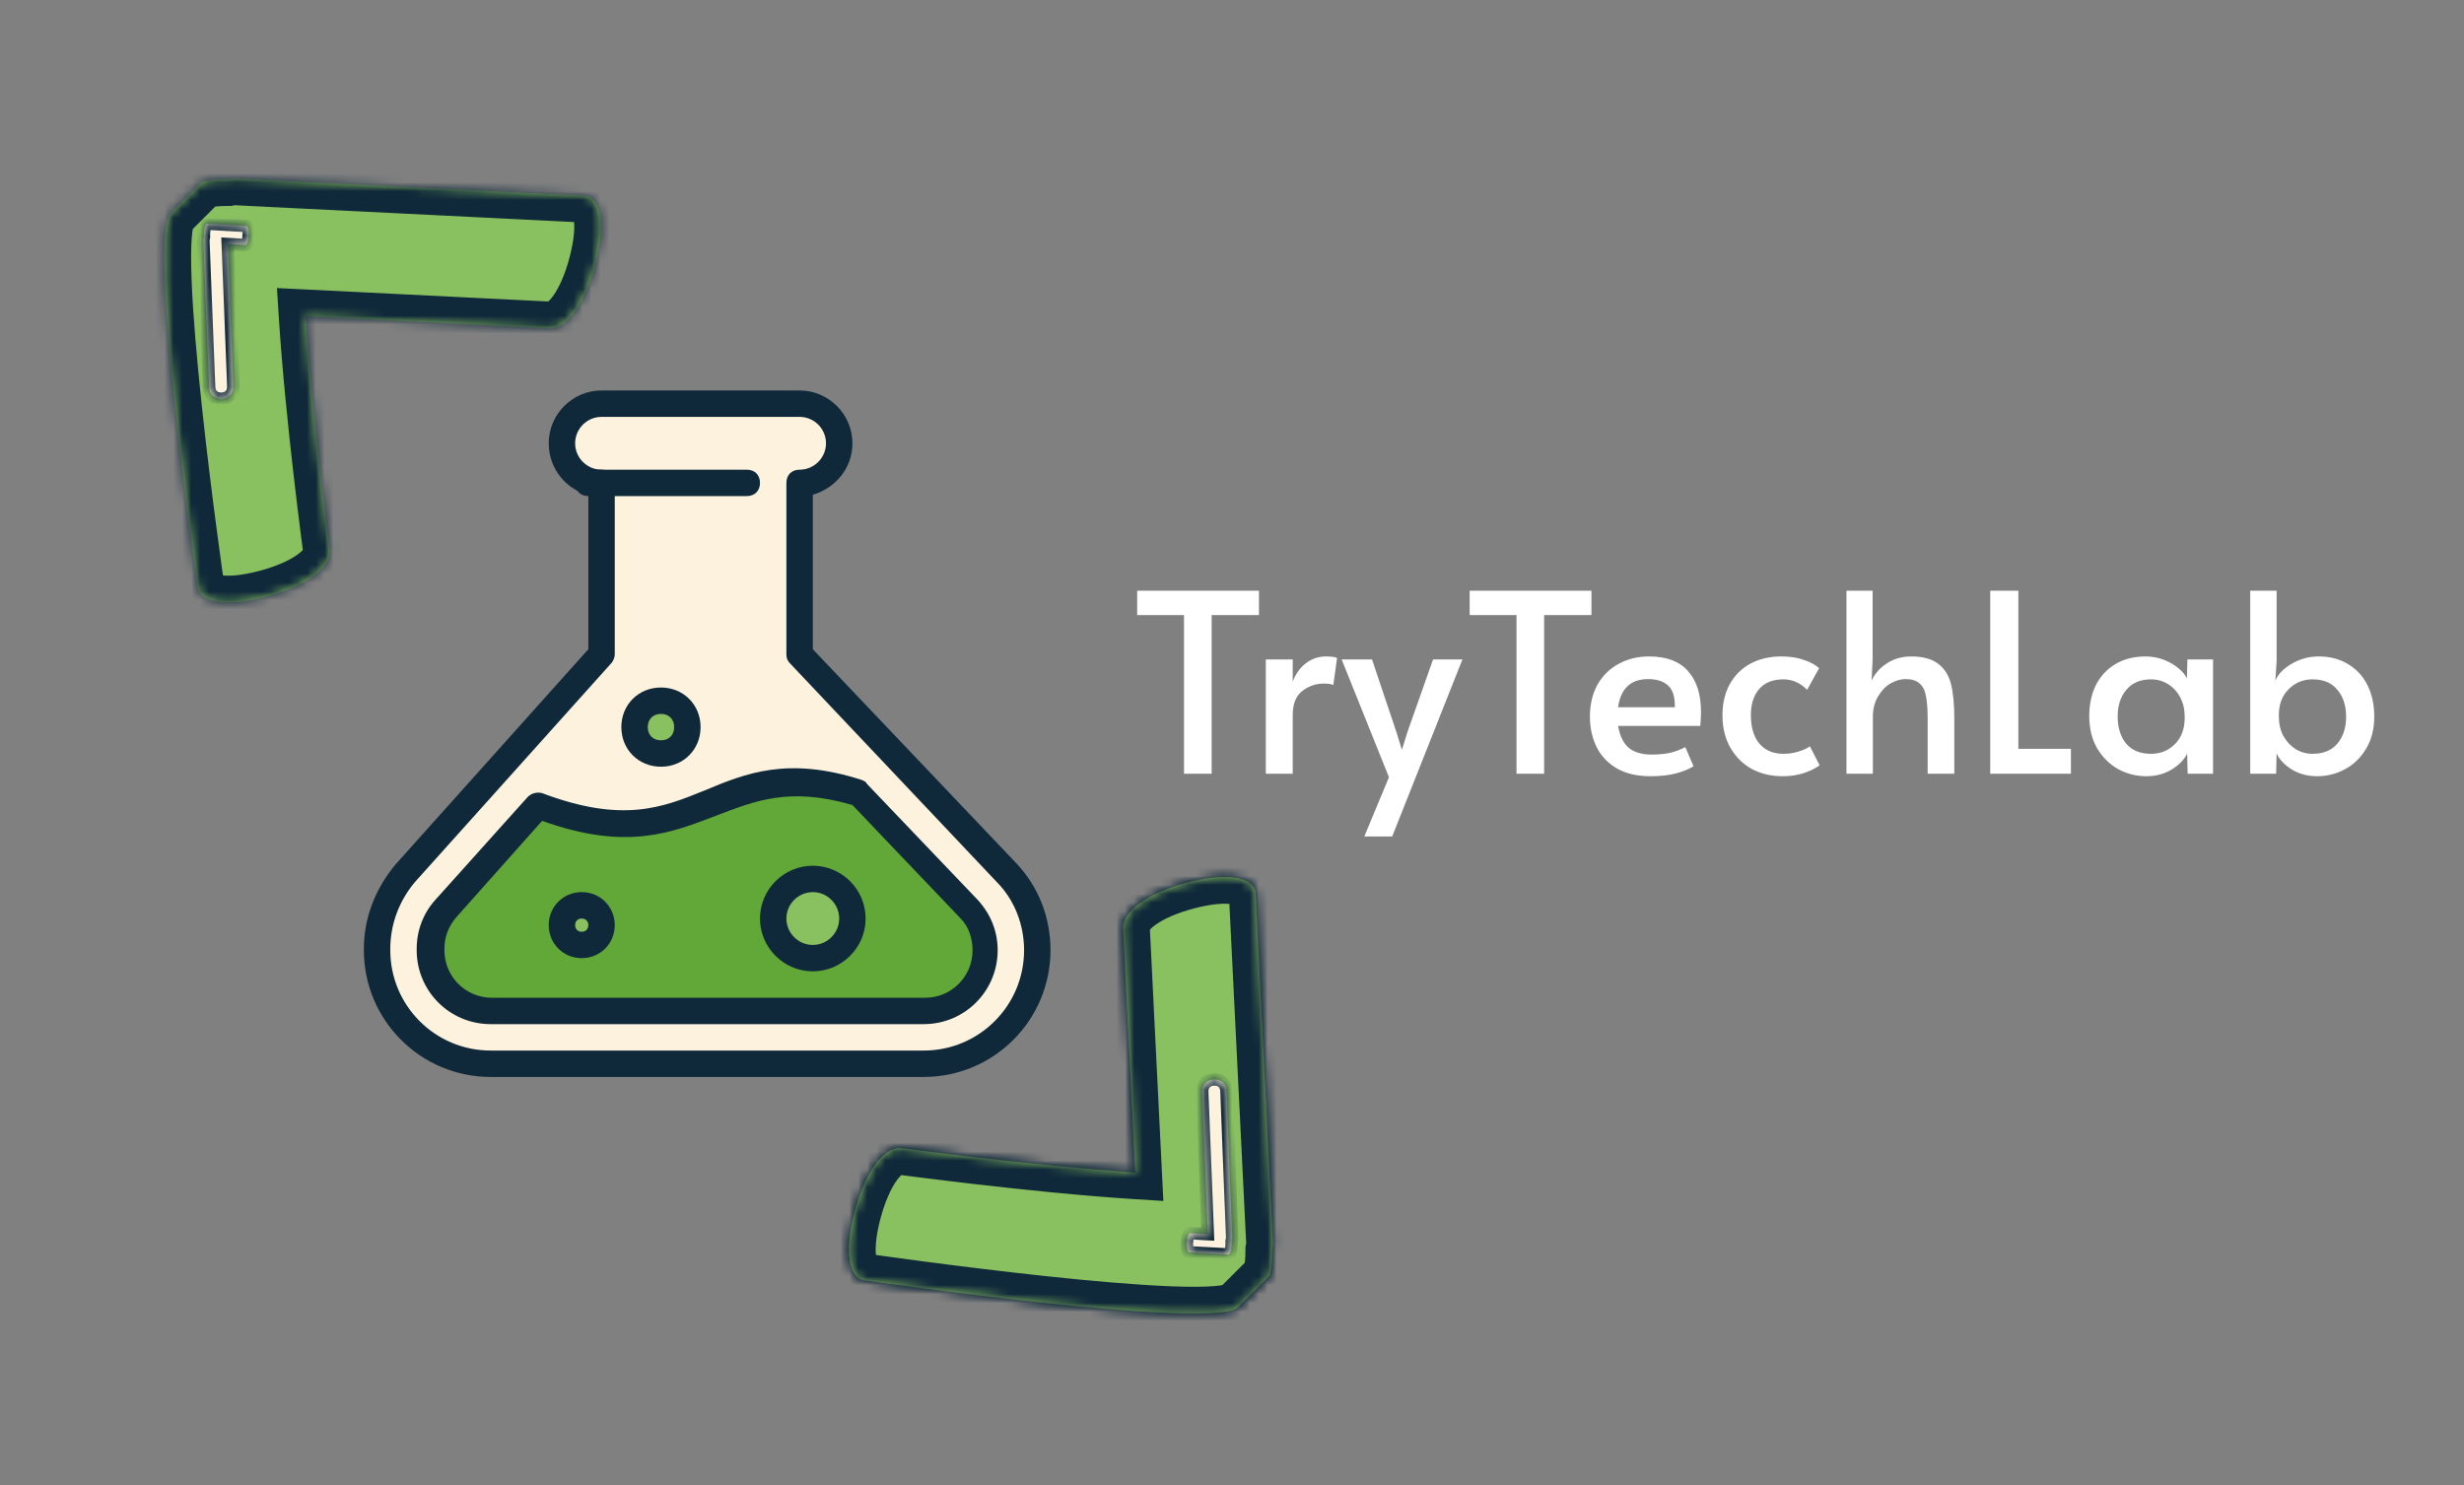<svg width="277" height="167" viewBox="0 0 277 167" fill="none" xmlns="http://www.w3.org/2000/svg">
<rect x="0" y="0" width="277" height="167" fill="#808080" stroke="none"/>
<g clip-path="url(#clip0)">
<path d="M89.891 73.594V54.297C92.414 54.297 94.344 52.367 94.344 49.844C94.344 47.32 92.414 45.391 89.891 45.391H67.625C65.102 45.391 63.172 47.32 63.172 49.844C63.172 52.367 65.102 54.297 67.625 54.297V73.594L45.656 98.234C43.578 100.461 42.391 103.578 42.391 106.695V106.844C42.391 113.82 48.031 119.609 55.156 119.609H103.844C110.82 119.609 116.609 113.969 116.609 106.844C116.609 103.578 115.422 100.461 113.195 98.086L89.891 73.594Z" fill="#FDF2DD"/>
<path d="M103.844 121.094H55.156C47.289 121.094 40.906 114.711 40.906 106.844V106.695C40.906 103.133 42.242 99.867 44.469 97.195L66.141 73V55.633C63.617 55.039 61.688 52.664 61.688 49.844C61.688 46.578 64.359 43.906 67.625 43.906H89.891C93.156 43.906 95.828 46.578 95.828 49.844C95.828 52.664 93.898 54.891 91.375 55.633V73L114.234 97.047C116.758 99.719 118.094 103.133 118.094 106.844C118.094 114.711 111.711 121.094 103.844 121.094ZM67.625 46.875C65.992 46.875 64.656 48.211 64.656 49.844C64.656 51.477 65.992 52.812 67.625 52.812C68.516 52.812 69.109 53.406 69.109 54.297V73.594C69.109 73.891 68.961 74.336 68.664 74.633L46.695 99.125C44.914 101.203 43.875 103.875 43.875 106.695V106.844C43.875 113.078 48.922 118.125 55.156 118.125H103.844C110.078 118.125 115.125 113.078 115.125 106.844C115.125 104.023 114.086 101.203 112.008 99.125L88.852 74.633C88.555 74.336 88.406 74.039 88.406 73.594V54.297C88.406 53.406 89 52.812 89.891 52.812C91.523 52.812 92.859 51.477 92.859 49.844C92.859 48.211 91.523 46.875 89.891 46.875H67.625Z" fill="#0F283A"/>
<path d="M110.672 106.844C110.672 110.555 107.555 113.672 103.844 113.672H55.156C51.445 113.672 48.328 110.555 48.328 106.844V106.695C48.328 105.062 48.922 103.43 50.109 102.094L60.5 90.516C78.758 97.492 80.094 83.984 96.57 89.031L109.039 102.094C110.078 103.43 110.672 105.211 110.672 106.844Z" fill="#61A838"/>
<path d="M103.844 115.156H55.156C50.555 115.156 46.844 111.445 46.844 106.844V106.695C46.844 104.617 47.586 102.688 48.922 101.203L59.312 89.625C59.758 89.18 60.352 89.031 60.945 89.18C70 92.594 74.453 90.812 79.203 88.883C83.805 86.953 88.555 85.023 96.867 87.695C97.164 87.844 97.312 87.844 97.461 88.141L109.93 101.203C111.414 102.836 112.156 104.766 112.156 106.844C112.156 111.445 108.445 115.156 103.844 115.156ZM60.945 92.297L51.297 103.133C50.406 104.172 49.961 105.359 49.961 106.695V106.844C49.961 109.813 52.336 112.188 55.305 112.188H103.992C106.961 112.188 109.336 109.813 109.336 106.844C109.336 105.508 108.891 104.172 108 103.281L95.828 90.516C88.703 88.438 84.844 90.07 80.539 91.703C75.492 93.633 70.445 95.711 60.945 92.297Z" fill="#0F283A"/>
<path d="M74.305 84.727C75.944 84.727 77.273 83.397 77.273 81.758C77.273 80.118 75.944 78.789 74.305 78.789C72.665 78.789 71.336 80.118 71.336 81.758C71.336 83.397 72.665 84.727 74.305 84.727Z" fill="#89C060"/>
<path d="M74.305 86.211C71.781 86.211 69.852 84.281 69.852 81.758C69.852 79.234 71.781 77.305 74.305 77.305C76.828 77.305 78.758 79.234 78.758 81.758C78.758 84.281 76.828 86.211 74.305 86.211ZM74.305 80.273C73.414 80.273 72.82 80.867 72.82 81.758C72.82 82.648 73.414 83.242 74.305 83.242C75.195 83.242 75.789 82.648 75.789 81.758C75.789 80.867 75.195 80.273 74.305 80.273Z" fill="#0F283A"/>
<path d="M91.375 107.734C93.834 107.734 95.828 105.741 95.828 103.281C95.828 100.822 93.834 98.828 91.375 98.828C88.916 98.828 86.922 100.822 86.922 103.281C86.922 105.741 88.916 107.734 91.375 107.734Z" fill="#89C060"/>
<path d="M91.375 109.219C88.109 109.219 85.438 106.547 85.438 103.281C85.438 100.016 88.109 97.344 91.375 97.344C94.641 97.344 97.312 100.016 97.312 103.281C97.312 106.547 94.641 109.219 91.375 109.219ZM91.375 100.312C89.742 100.312 88.406 101.648 88.406 103.281C88.406 104.914 89.742 106.25 91.375 106.25C93.008 106.25 94.344 104.914 94.344 103.281C94.344 101.648 93.008 100.312 91.375 100.312Z" fill="#0F283A"/>
<path d="M65.398 106.25C66.628 106.25 67.625 105.253 67.625 104.023C67.625 102.794 66.628 101.797 65.398 101.797C64.169 101.797 63.172 102.794 63.172 104.023C63.172 105.253 64.169 106.25 65.398 106.25Z" fill="#89C060"/>
<path d="M65.398 107.734C63.32 107.734 61.688 106.102 61.688 104.023C61.688 101.945 63.32 100.312 65.398 100.312C67.477 100.312 69.109 101.945 69.109 104.023C69.109 106.102 67.477 107.734 65.398 107.734ZM65.398 103.281C64.953 103.281 64.656 103.578 64.656 104.023C64.656 104.469 64.953 104.766 65.398 104.766C65.844 104.766 66.141 104.469 66.141 104.023C66.141 103.578 65.844 103.281 65.398 103.281Z" fill="#0F283A"/>
<path d="M83.953 55.781H66.141C65.25 55.781 64.656 55.188 64.656 54.297C64.656 53.406 65.25 52.812 66.141 52.812H83.953C84.844 52.812 85.438 53.406 85.438 54.297C85.438 55.188 84.844 55.781 83.953 55.781Z" fill="#0F283A"/>
</g>
<mask id="path-12-inside-1" fill="white">
<path fill-rule="evenodd" clip-rule="evenodd" d="M127.62 131.831C116.202 131.109 101.238 129.088 101.238 129.088C99.283 128.991 97.207 131.906 96.047 136.374C94.888 140.842 95.418 143.885 97.373 143.982C97.373 143.982 136.529 149.635 139.184 146.98L142.724 143.44C142.933 142.636 143.019 141.616 143.014 140.502C143.078 140.196 143.105 139.909 143.093 139.651L141.156 100.547C141.059 98.592 138.016 98.061 133.548 99.221C129.08 100.381 126.165 102.457 126.262 104.412L127.62 131.831Z"/>
</mask>
<path fill-rule="evenodd" clip-rule="evenodd" d="M127.62 131.831C116.202 131.109 101.238 129.088 101.238 129.088C99.283 128.991 97.207 131.906 96.047 136.374C94.888 140.842 95.418 143.885 97.373 143.982C97.373 143.982 136.529 149.635 139.184 146.98L142.724 143.44C142.933 142.636 143.019 141.616 143.014 140.502C143.078 140.196 143.105 139.909 143.093 139.651L141.156 100.547C141.059 98.592 138.016 98.061 133.548 99.221C129.08 100.381 126.165 102.457 126.262 104.412L127.62 131.831Z" fill="#89C060"/>
<path d="M101.238 129.088L101.64 126.115L101.514 126.098L101.387 126.092L101.238 129.088ZM127.62 131.831L127.431 134.825L130.782 135.037L130.616 131.682L127.62 131.831ZM96.047 136.374L98.951 137.127L96.047 136.374ZM97.373 143.982L97.802 141.013L97.662 140.993L97.522 140.986L97.373 143.982ZM139.184 146.98L141.306 149.101L141.306 149.101L139.184 146.98ZM142.724 143.44L144.846 145.561L145.423 144.984L145.628 144.193L142.724 143.44ZM143.014 140.502L140.077 139.891L140.012 140.2L140.014 140.515L143.014 140.502ZM143.093 139.651L146.089 139.503L146.089 139.503L143.093 139.651ZM141.156 100.547L138.16 100.696L138.16 100.696L141.156 100.547ZM133.548 99.221L132.794 96.317L132.794 96.317L133.548 99.221ZM126.262 104.412L129.259 104.264L129.259 104.264L126.262 104.412ZM101.238 129.088C100.837 132.061 100.837 132.061 100.837 132.061C100.837 132.061 100.838 132.061 100.838 132.061C100.838 132.061 100.839 132.062 100.84 132.062C100.842 132.062 100.845 132.062 100.849 132.063C100.857 132.064 100.868 132.065 100.883 132.067C100.912 132.071 100.956 132.077 101.013 132.085C101.127 132.1 101.295 132.122 101.513 132.151C101.948 132.208 102.582 132.29 103.377 132.391C104.967 132.593 107.206 132.87 109.804 133.169C114.989 133.766 121.645 134.459 127.431 134.825L127.809 128.837C122.177 128.481 115.642 127.802 110.491 127.208C107.92 126.912 105.705 126.639 104.133 126.439C103.347 126.339 102.722 126.258 102.294 126.202C102.08 126.174 101.916 126.152 101.805 126.137C101.75 126.13 101.708 126.124 101.681 126.121C101.667 126.119 101.656 126.117 101.649 126.117C101.646 126.116 101.644 126.116 101.642 126.116C101.641 126.115 101.641 126.115 101.64 126.115C101.64 126.115 101.64 126.115 101.64 126.115C101.64 126.115 101.64 126.115 101.238 129.088ZM98.951 137.127C99.471 135.124 100.155 133.648 100.788 132.76C101.529 131.72 101.697 132.115 101.09 132.085L101.387 126.092C98.824 125.965 96.977 127.768 95.901 129.278C94.717 130.941 93.783 133.156 93.143 135.62L98.951 137.127ZM97.522 140.986C97.899 141.005 98.273 141.208 98.485 141.463C98.628 141.635 98.56 141.663 98.498 141.302C98.37 140.569 98.422 139.166 98.951 137.127L93.143 135.62C92.513 138.05 92.25 140.402 92.587 142.332C92.756 143.303 93.115 144.389 93.871 145.299C94.697 146.292 95.869 146.911 97.225 146.979L97.522 140.986ZM137.063 144.858C137.519 144.402 137.917 144.384 137.573 144.467C137.363 144.518 136.985 144.578 136.401 144.622C135.244 144.708 133.628 144.71 131.647 144.634C127.706 144.481 122.643 144.032 117.602 143.493C112.574 142.956 107.622 142.336 103.924 141.85C102.076 141.606 100.543 141.397 99.473 141.248C98.939 141.174 98.519 141.115 98.235 141.075C98.092 141.055 97.983 141.039 97.91 141.029C97.874 141.023 97.847 141.019 97.828 141.017C97.819 141.015 97.812 141.014 97.808 141.014C97.806 141.014 97.804 141.013 97.803 141.013C97.803 141.013 97.802 141.013 97.802 141.013C97.802 141.013 97.802 141.013 97.373 143.982C96.945 146.951 96.945 146.951 96.945 146.951C96.945 146.952 96.946 146.952 96.947 146.952C96.948 146.952 96.95 146.952 96.953 146.953C96.958 146.953 96.965 146.954 96.975 146.956C96.994 146.959 97.023 146.963 97.061 146.968C97.136 146.979 97.247 146.995 97.392 147.015C97.683 147.056 98.107 147.116 98.648 147.191C99.73 147.342 101.277 147.553 103.141 147.798C106.868 148.289 111.871 148.915 116.964 149.46C122.045 150.002 127.268 150.469 131.415 150.629C133.478 150.709 135.357 150.717 136.85 150.605C137.591 150.549 138.327 150.458 138.981 150.3C139.503 150.174 140.518 149.889 141.306 149.101L137.063 144.858ZM140.603 141.318L137.063 144.858L141.306 149.101L144.846 145.561L140.603 141.318ZM140.014 140.515C140.018 141.507 139.937 142.237 139.821 142.686L145.628 144.193C145.929 143.035 146.019 141.726 146.014 140.489L140.014 140.515ZM145.951 141.114C146.053 140.623 146.117 140.075 146.089 139.503L140.096 139.8C140.095 139.768 140.097 139.76 140.095 139.779C140.093 139.797 140.089 139.834 140.077 139.891L145.951 141.114ZM146.089 139.503L144.153 100.399L138.16 100.696L140.096 139.8L146.089 139.503ZM144.153 100.399C144.085 99.043 143.466 97.871 142.473 97.045C141.563 96.289 140.477 95.93 139.506 95.761C137.576 95.424 135.224 95.687 132.794 96.317L134.301 102.125C136.34 101.596 137.743 101.544 138.476 101.672C138.837 101.734 138.809 101.802 138.637 101.659C138.382 101.447 138.179 101.073 138.16 100.696L144.153 100.399ZM132.794 96.317C130.33 96.957 128.115 97.891 126.452 99.075C124.942 100.151 123.139 101.998 123.266 104.561L129.259 104.264C129.289 104.871 128.894 104.703 129.934 103.962C130.822 103.329 132.298 102.645 134.301 102.125L132.794 96.317ZM123.266 104.561L124.624 131.979L130.616 131.682L129.259 104.264L123.266 104.561Z" fill="#0F283A" mask="url(#path-12-inside-1)"/>
<mask id="path-14-inside-2" fill="white">
<path fill-rule="evenodd" clip-rule="evenodd" d="M127.62 131.831C116.202 131.109 101.238 129.088 101.238 129.088C99.283 128.991 97.207 131.906 96.047 136.374C94.888 140.842 95.418 143.885 97.373 143.982C97.373 143.982 136.529 149.635 139.184 146.98L142.724 143.44C142.933 142.636 143.019 141.616 143.014 140.502C143.078 140.196 143.105 139.909 143.093 139.651L141.156 100.547C141.059 98.592 138.016 98.061 133.548 99.221C129.08 100.381 126.165 102.457 126.262 104.412L127.62 131.831Z"/>
</mask>
<path fill-rule="evenodd" clip-rule="evenodd" d="M127.62 131.831C116.202 131.109 101.238 129.088 101.238 129.088C99.283 128.991 97.207 131.906 96.047 136.374C94.888 140.842 95.418 143.885 97.373 143.982C97.373 143.982 136.529 149.635 139.184 146.98L142.724 143.44C142.933 142.636 143.019 141.616 143.014 140.502C143.078 140.196 143.105 139.909 143.093 139.651L141.156 100.547C141.059 98.592 138.016 98.061 133.548 99.221C129.08 100.381 126.165 102.457 126.262 104.412L127.62 131.831Z" fill="#89C060"/>
<path d="M101.238 129.088L101.64 126.115L101.514 126.098L101.387 126.092L101.238 129.088ZM127.62 131.831L127.431 134.825L130.782 135.037L130.616 131.682L127.62 131.831ZM96.047 136.374L98.951 137.127L96.047 136.374ZM97.373 143.982L97.802 141.013L97.662 140.993L97.522 140.986L97.373 143.982ZM139.184 146.98L141.306 149.101L141.306 149.101L139.184 146.98ZM142.724 143.44L144.846 145.561L145.423 144.984L145.628 144.193L142.724 143.44ZM143.014 140.502L140.077 139.891L140.012 140.2L140.014 140.515L143.014 140.502ZM143.093 139.651L146.089 139.503L146.089 139.503L143.093 139.651ZM141.156 100.547L138.16 100.696L138.16 100.696L141.156 100.547ZM133.548 99.221L132.794 96.317L132.794 96.317L133.548 99.221ZM126.262 104.412L129.259 104.264L129.259 104.264L126.262 104.412ZM101.238 129.088C100.837 132.061 100.837 132.061 100.837 132.061C100.837 132.061 100.838 132.061 100.838 132.061C100.838 132.061 100.839 132.062 100.84 132.062C100.842 132.062 100.845 132.062 100.849 132.063C100.857 132.064 100.868 132.065 100.883 132.067C100.912 132.071 100.956 132.077 101.013 132.085C101.127 132.1 101.295 132.122 101.513 132.151C101.948 132.208 102.582 132.29 103.377 132.391C104.967 132.593 107.206 132.87 109.804 133.169C114.989 133.766 121.645 134.459 127.431 134.825L127.809 128.837C122.177 128.481 115.642 127.802 110.491 127.208C107.92 126.912 105.705 126.639 104.133 126.439C103.347 126.339 102.722 126.258 102.294 126.202C102.08 126.174 101.916 126.152 101.805 126.137C101.75 126.13 101.708 126.124 101.681 126.121C101.667 126.119 101.656 126.117 101.649 126.117C101.646 126.116 101.644 126.116 101.642 126.116C101.641 126.115 101.641 126.115 101.64 126.115C101.64 126.115 101.64 126.115 101.64 126.115C101.64 126.115 101.64 126.115 101.238 129.088ZM98.951 137.127C99.471 135.124 100.155 133.648 100.788 132.76C101.529 131.72 101.697 132.115 101.09 132.085L101.387 126.092C98.824 125.965 96.977 127.768 95.901 129.278C94.717 130.941 93.783 133.156 93.143 135.62L98.951 137.127ZM97.522 140.986C97.899 141.005 98.273 141.208 98.485 141.463C98.628 141.635 98.56 141.663 98.498 141.302C98.37 140.569 98.422 139.166 98.951 137.127L93.143 135.62C92.513 138.05 92.25 140.402 92.587 142.332C92.756 143.303 93.115 144.389 93.871 145.299C94.697 146.292 95.869 146.911 97.225 146.979L97.522 140.986ZM137.063 144.858C137.519 144.402 137.917 144.384 137.573 144.467C137.363 144.518 136.985 144.578 136.401 144.622C135.244 144.708 133.628 144.71 131.647 144.634C127.706 144.481 122.643 144.032 117.602 143.493C112.574 142.956 107.622 142.336 103.924 141.85C102.076 141.606 100.543 141.397 99.473 141.248C98.939 141.174 98.519 141.115 98.235 141.075C98.092 141.055 97.983 141.039 97.91 141.029C97.874 141.023 97.847 141.019 97.828 141.017C97.819 141.015 97.812 141.014 97.808 141.014C97.806 141.014 97.804 141.013 97.803 141.013C97.803 141.013 97.802 141.013 97.802 141.013C97.802 141.013 97.802 141.013 97.373 143.982C96.945 146.951 96.945 146.951 96.945 146.951C96.945 146.952 96.946 146.952 96.947 146.952C96.948 146.952 96.95 146.952 96.953 146.953C96.958 146.953 96.965 146.954 96.975 146.956C96.994 146.959 97.023 146.963 97.061 146.968C97.136 146.979 97.247 146.995 97.392 147.015C97.683 147.056 98.107 147.116 98.648 147.191C99.73 147.342 101.277 147.553 103.141 147.798C106.868 148.289 111.871 148.915 116.964 149.46C122.045 150.002 127.268 150.469 131.415 150.629C133.478 150.709 135.357 150.717 136.85 150.605C137.591 150.549 138.327 150.458 138.981 150.3C139.503 150.174 140.518 149.889 141.306 149.101L137.063 144.858ZM140.603 141.318L137.063 144.858L141.306 149.101L144.846 145.561L140.603 141.318ZM140.014 140.515C140.018 141.507 139.937 142.237 139.821 142.686L145.628 144.193C145.929 143.035 146.019 141.726 146.014 140.489L140.014 140.515ZM145.951 141.114C146.053 140.623 146.117 140.075 146.089 139.503L140.096 139.8C140.095 139.768 140.097 139.76 140.095 139.779C140.093 139.797 140.089 139.834 140.077 139.891L145.951 141.114ZM146.089 139.503L144.153 100.399L138.16 100.696L140.096 139.8L146.089 139.503ZM144.153 100.399C144.085 99.043 143.466 97.871 142.473 97.045C141.563 96.289 140.477 95.93 139.506 95.761C137.576 95.424 135.224 95.687 132.794 96.317L134.301 102.125C136.34 101.596 137.743 101.544 138.476 101.672C138.837 101.734 138.809 101.802 138.637 101.659C138.382 101.447 138.179 101.073 138.16 100.696L144.153 100.399ZM132.794 96.317C130.33 96.957 128.115 97.891 126.452 99.075C124.942 100.151 123.139 101.998 123.266 104.561L129.259 104.264C129.289 104.871 128.894 104.703 129.934 103.962C130.822 103.329 132.298 102.645 134.301 102.125L132.794 96.317ZM123.266 104.561L124.624 131.979L130.616 131.682L129.259 104.264L123.266 104.561Z" fill="#0F283A" mask="url(#path-14-inside-2)"/>
<mask id="path-16-inside-3" fill="white">
<path fill-rule="evenodd" clip-rule="evenodd" d="M135.779 138.767L135.151 122.79C135.119 121.971 135.643 121.404 136.461 121.372C137.279 121.34 137.846 121.864 137.879 122.683L138.522 139.049C138.529 139.233 138.508 139.405 138.462 139.56C138.471 139.692 138.472 139.839 138.463 139.999C138.426 140.645 138.258 141.068 138.042 141.055L133.728 140.811C133.512 140.799 133.393 140.36 133.429 139.714C133.466 139.068 133.634 138.646 133.85 138.658L135.779 138.767Z"/>
</mask>
<path fill-rule="evenodd" clip-rule="evenodd" d="M135.779 138.767L135.151 122.79C135.119 121.971 135.643 121.404 136.461 121.372C137.279 121.34 137.846 121.864 137.879 122.683L138.522 139.049C138.529 139.233 138.508 139.405 138.462 139.56C138.471 139.692 138.472 139.839 138.463 139.999C138.426 140.645 138.258 141.068 138.042 141.055L133.728 140.811C133.512 140.799 133.393 140.36 133.429 139.714C133.466 139.068 133.634 138.646 133.85 138.658L135.779 138.767Z" fill="#FDF2DD"/>
<path d="M135.779 138.767L135.739 139.466L136.509 139.51L136.478 138.74L135.779 138.767ZM135.151 122.79L134.451 122.817L134.451 122.817L135.151 122.79ZM136.461 121.372L136.489 122.072L136.461 121.372ZM137.879 122.683L137.179 122.71L137.179 122.71L137.879 122.683ZM138.522 139.049L139.221 139.022L139.221 139.022L138.522 139.049ZM138.462 139.56L137.791 139.361L137.755 139.483L137.764 139.609L138.462 139.56ZM138.463 139.999L137.764 139.96L137.764 139.96L138.463 139.999ZM138.042 141.055L138.082 140.357L138.042 141.055ZM133.728 140.811L133.688 141.51L133.728 140.811ZM133.85 138.658L133.81 139.357L133.81 139.357L133.85 138.658ZM136.478 138.74L135.85 122.762L134.451 122.817L135.079 138.795L136.478 138.74ZM135.85 122.762C135.84 122.512 135.915 122.355 136.001 122.261C136.087 122.168 136.238 122.082 136.489 122.072L136.434 120.673C135.865 120.695 135.345 120.908 134.973 121.311C134.601 121.714 134.429 122.249 134.451 122.817L135.85 122.762ZM136.489 122.072C136.739 122.062 136.896 122.136 136.989 122.222C137.083 122.309 137.169 122.46 137.179 122.71L138.578 122.655C138.556 122.087 138.342 121.567 137.94 121.194C137.537 120.822 137.002 120.65 136.434 120.673L136.489 122.072ZM137.179 122.71L137.822 139.077L139.221 139.022L138.578 122.655L137.179 122.71ZM137.822 139.077C137.827 139.191 137.814 139.285 137.791 139.361L139.133 139.76C139.203 139.524 139.231 139.276 139.221 139.022L137.822 139.077ZM137.764 139.609C137.771 139.707 137.771 139.824 137.764 139.96L139.162 140.039C139.172 139.854 139.172 139.676 139.16 139.511L137.764 139.609ZM137.764 139.96C137.748 140.242 137.704 140.427 137.669 140.515C137.651 140.562 137.65 140.541 137.692 140.498C137.741 140.448 137.876 140.345 138.082 140.357L138.003 141.754C138.316 141.772 138.553 141.621 138.695 141.474C138.83 141.336 138.915 141.171 138.97 141.033C139.082 140.752 139.141 140.402 139.162 140.039L137.764 139.96ZM138.082 140.357L133.768 140.112L133.688 141.51L138.003 141.754L138.082 140.357ZM133.768 140.112C133.973 140.124 134.096 140.241 134.139 140.297C134.175 140.344 134.173 140.365 134.159 140.316C134.134 140.224 134.112 140.036 134.128 139.754L132.731 139.675C132.71 140.038 132.729 140.392 132.809 140.684C132.848 140.828 132.913 141.001 133.031 141.154C133.157 141.315 133.375 141.492 133.688 141.51L133.768 140.112ZM134.128 139.754C134.144 139.471 134.188 139.287 134.223 139.198C134.241 139.152 134.242 139.172 134.2 139.215C134.151 139.266 134.016 139.369 133.81 139.357L133.89 137.959C133.576 137.941 133.339 138.092 133.197 138.239C133.062 138.378 132.977 138.542 132.922 138.68C132.81 138.962 132.751 139.311 132.731 139.675L134.128 139.754ZM133.81 139.357L135.739 139.466L135.818 138.068L133.89 137.959L133.81 139.357Z" fill="#0F283A" mask="url(#path-16-inside-3)"/>
<mask id="path-18-inside-4" fill="white">
<path fill-rule="evenodd" clip-rule="evenodd" d="M34.342 35.552C35.064 46.97 37.084 61.934 37.084 61.934C37.181 63.889 34.267 65.965 29.799 67.125C25.331 68.284 22.287 67.754 22.191 65.799C22.191 65.799 16.538 26.643 19.193 23.988L22.733 20.448C23.536 20.24 24.556 20.154 25.67 20.159C25.976 20.095 26.263 20.067 26.521 20.08L65.625 22.017C67.58 22.113 68.11 25.157 66.951 29.625C65.791 34.093 63.715 37.007 61.76 36.91L34.342 35.552Z"/>
</mask>
<path fill-rule="evenodd" clip-rule="evenodd" d="M34.342 35.552C35.064 46.97 37.084 61.934 37.084 61.934C37.181 63.889 34.267 65.965 29.799 67.125C25.331 68.284 22.287 67.754 22.191 65.799C22.191 65.799 16.538 26.643 19.193 23.988L22.733 20.448C23.536 20.24 24.556 20.154 25.67 20.159C25.976 20.095 26.263 20.067 26.521 20.08L65.625 22.017C67.58 22.113 68.11 25.157 66.951 29.625C65.791 34.093 63.715 37.007 61.76 36.91L34.342 35.552Z" fill="#89C060"/>
<path d="M37.084 61.934L40.057 61.532L40.074 61.658L40.081 61.785L37.084 61.934ZM34.342 35.552L31.348 35.742L31.136 32.39L34.49 32.556L34.342 35.552ZM29.799 67.125L30.552 70.028L29.799 67.125ZM22.191 65.799L25.16 65.37L25.18 65.51L25.187 65.65L22.191 65.799ZM19.193 23.988L17.072 21.867L17.072 21.867L19.193 23.988ZM22.733 20.448L20.612 18.327L21.189 17.75L21.98 17.545L22.733 20.448ZM25.67 20.159L26.282 23.096L25.973 23.16L25.657 23.159L25.67 20.159ZM26.521 20.08L26.67 17.084L26.67 17.084L26.521 20.08ZM65.625 22.017L65.476 25.013L65.476 25.013L65.625 22.017ZM66.951 29.625L64.047 28.871L66.951 29.625ZM61.76 36.91L61.611 39.907L61.611 39.907L61.76 36.91ZM37.084 61.934C34.111 62.335 34.111 62.335 34.111 62.335C34.111 62.334 34.111 62.334 34.111 62.334C34.111 62.333 34.111 62.333 34.111 62.332C34.11 62.33 34.11 62.327 34.109 62.323C34.108 62.315 34.107 62.304 34.105 62.289C34.101 62.26 34.095 62.216 34.088 62.159C34.072 62.045 34.05 61.877 34.022 61.659C33.964 61.224 33.882 60.59 33.781 59.795C33.579 58.205 33.303 55.966 33.003 53.368C32.406 48.183 31.714 41.528 31.348 35.742L37.336 35.363C37.692 40.995 38.371 47.531 38.964 52.681C39.26 55.252 39.534 57.467 39.733 59.039C39.833 59.825 39.914 60.45 39.97 60.878C39.998 61.091 40.02 61.256 40.035 61.366C40.042 61.422 40.048 61.464 40.052 61.491C40.054 61.505 40.055 61.516 40.056 61.522C40.056 61.526 40.057 61.528 40.057 61.53C40.057 61.531 40.057 61.531 40.057 61.532C40.057 61.532 40.057 61.532 40.057 61.532C40.057 61.532 40.057 61.532 37.084 61.934ZM29.045 64.221C31.049 63.701 32.525 63.017 33.412 62.384C34.453 61.643 34.058 61.474 34.088 62.082L40.081 61.785C40.207 64.348 38.404 66.195 36.894 67.271C35.232 68.455 33.017 69.389 30.552 70.028L29.045 64.221ZM25.187 65.65C25.168 65.272 24.965 64.899 24.71 64.687C24.538 64.544 24.51 64.611 24.87 64.674C25.603 64.802 27.007 64.75 29.045 64.221L30.552 70.028C28.122 70.659 25.77 70.921 23.84 70.585C22.869 70.416 21.783 70.057 20.874 69.301C19.881 68.475 19.261 67.302 19.194 65.947L25.187 65.65ZM21.314 26.11C21.77 25.654 21.788 25.256 21.706 25.599C21.655 25.81 21.595 26.188 21.551 26.772C21.464 27.928 21.463 29.544 21.539 31.525C21.692 35.466 22.141 40.53 22.679 45.57C23.216 50.598 23.837 55.55 24.323 59.248C24.566 61.096 24.776 62.629 24.924 63.698C24.999 64.233 25.058 64.652 25.098 64.937C25.118 65.079 25.134 65.188 25.144 65.261C25.149 65.298 25.153 65.325 25.156 65.343C25.157 65.353 25.158 65.359 25.159 65.364C25.159 65.366 25.159 65.368 25.16 65.369C25.16 65.369 25.16 65.37 25.16 65.37C25.16 65.37 25.16 65.37 22.191 65.799C19.221 66.227 19.221 66.227 19.221 66.227C19.221 66.226 19.221 66.226 19.221 66.225C19.221 66.224 19.221 66.222 19.22 66.219C19.22 66.214 19.218 66.207 19.217 66.197C19.214 66.178 19.21 66.149 19.205 66.111C19.194 66.036 19.178 65.924 19.157 65.779C19.116 65.489 19.056 65.064 18.981 64.523C18.831 63.442 18.62 61.895 18.375 60.03C17.884 56.304 17.257 51.301 16.713 46.208C16.171 41.128 15.704 35.904 15.544 31.757C15.464 29.694 15.456 27.815 15.568 26.322C15.624 25.582 15.715 24.846 15.873 24.191C15.999 23.67 16.284 22.655 17.072 21.867L21.314 26.11ZM24.854 22.57L21.314 26.11L17.072 21.867L20.612 18.327L24.854 22.57ZM25.657 23.159C24.666 23.155 23.935 23.236 23.487 23.352L21.98 17.545C23.137 17.244 24.447 17.154 25.683 17.159L25.657 23.159ZM25.058 17.222C25.549 17.12 26.098 17.055 26.67 17.084L26.373 23.076C26.405 23.078 26.413 23.076 26.394 23.078C26.375 23.079 26.338 23.084 26.282 23.096L25.058 17.222ZM26.67 17.084L65.773 19.02L65.476 25.013L26.373 23.076L26.67 17.084ZM65.773 19.02C67.128 19.087 68.301 19.707 69.127 20.7C69.883 21.609 70.242 22.695 70.411 23.666C70.747 25.596 70.485 27.948 69.854 30.378L64.047 28.871C64.576 26.833 64.628 25.429 64.5 24.697C64.437 24.336 64.37 24.364 64.513 24.536C64.725 24.791 65.099 24.994 65.476 25.013L65.773 19.02ZM69.854 30.378C69.215 32.843 68.281 35.058 67.097 36.72C66.021 38.23 64.174 40.033 61.611 39.907L61.908 33.914C61.3 33.884 61.469 34.279 62.21 33.238C62.843 32.351 63.527 30.875 64.047 28.871L69.854 30.378ZM61.611 39.907L34.193 38.549L34.49 32.556L61.908 33.914L61.611 39.907Z" fill="#0F283A" mask="url(#path-18-inside-4)"/>
<mask id="path-20-inside-5" fill="white">
<path fill-rule="evenodd" clip-rule="evenodd" d="M25.606 27.439L27.535 27.549C27.751 27.561 27.919 27.138 27.956 26.492C27.992 25.847 27.873 25.408 27.657 25.396L23.343 25.151C23.127 25.139 22.959 25.561 22.923 26.207C22.913 26.367 22.914 26.515 22.923 26.646C22.877 26.802 22.856 26.973 22.863 27.157L23.507 43.524C23.539 44.342 24.106 44.866 24.924 44.834C25.742 44.802 26.267 44.235 26.234 43.416L25.606 27.439Z"/>
</mask>
<path fill-rule="evenodd" clip-rule="evenodd" d="M25.606 27.439L27.535 27.549C27.751 27.561 27.919 27.138 27.956 26.492C27.992 25.847 27.873 25.408 27.657 25.396L23.343 25.151C23.127 25.139 22.959 25.561 22.923 26.207C22.913 26.367 22.914 26.515 22.923 26.646C22.877 26.802 22.856 26.973 22.863 27.157L23.507 43.524C23.539 44.342 24.106 44.866 24.924 44.834C25.742 44.802 26.267 44.235 26.234 43.416L25.606 27.439Z" fill="#FDF2DD"/>
<path d="M27.535 27.549L27.496 28.247L27.496 28.247L27.535 27.549ZM25.606 27.439L25.646 26.74L24.877 26.697L24.907 27.467L25.606 27.439ZM27.956 26.492L27.257 26.453L27.956 26.492ZM27.657 25.396L27.697 24.697L27.697 24.697L27.657 25.396ZM23.343 25.151L23.383 24.452L23.383 24.452L23.343 25.151ZM22.923 26.207L22.224 26.168L22.224 26.168L22.923 26.207ZM22.923 26.646L23.594 26.845L23.63 26.724L23.622 26.597L22.923 26.646ZM22.863 27.157L22.164 27.185V27.185L22.863 27.157ZM23.507 43.524L22.807 43.551L23.507 43.524ZM26.234 43.416L26.934 43.389L26.934 43.389L26.234 43.416ZM27.575 26.85L25.646 26.74L25.567 28.138L27.496 28.247L27.575 26.85ZM27.257 26.453C27.241 26.735 27.198 26.92 27.162 27.008C27.144 27.055 27.143 27.034 27.185 26.991C27.234 26.941 27.369 26.838 27.575 26.85L27.496 28.247C27.809 28.265 28.046 28.114 28.189 27.968C28.323 27.829 28.408 27.665 28.463 27.526C28.575 27.245 28.634 26.895 28.655 26.532L27.257 26.453ZM27.618 26.095C27.412 26.083 27.29 25.965 27.246 25.91C27.21 25.863 27.212 25.842 27.226 25.89C27.251 25.982 27.273 26.17 27.257 26.453L28.655 26.532C28.675 26.169 28.656 25.815 28.576 25.523C28.537 25.379 28.472 25.206 28.354 25.053C28.229 24.891 28.01 24.715 27.697 24.697L27.618 26.095ZM23.303 25.85L27.618 26.095L27.697 24.697L23.383 24.452L23.303 25.85ZM23.622 26.247C23.637 25.964 23.681 25.78 23.716 25.691C23.735 25.645 23.735 25.666 23.693 25.708C23.644 25.759 23.509 25.862 23.303 25.85L23.383 24.452C23.069 24.434 22.832 24.586 22.69 24.732C22.555 24.871 22.47 25.035 22.415 25.174C22.303 25.455 22.244 25.804 22.224 26.168L23.622 26.247ZM23.622 26.597C23.615 26.5 23.614 26.382 23.622 26.247L22.224 26.168C22.213 26.353 22.213 26.53 22.225 26.695L23.622 26.597ZM23.563 27.13C23.558 27.016 23.572 26.921 23.594 26.845L22.252 26.447C22.182 26.682 22.154 26.931 22.164 27.185L23.563 27.13ZM24.206 43.496L23.563 27.13L22.164 27.185L22.807 43.551L24.206 43.496ZM24.897 44.134C24.646 44.144 24.489 44.07 24.396 43.984C24.302 43.897 24.216 43.746 24.206 43.496L22.807 43.551C22.83 44.119 23.043 44.639 23.445 45.012C23.848 45.384 24.384 45.556 24.952 45.533L24.897 44.134ZM25.535 43.444C25.545 43.694 25.471 43.851 25.384 43.945C25.298 44.038 25.147 44.125 24.897 44.134L24.952 45.533C25.52 45.511 26.04 45.298 26.412 44.895C26.785 44.492 26.956 43.957 26.934 43.389L25.535 43.444ZM24.907 27.467L25.535 43.444L26.934 43.389L26.306 27.412L24.907 27.467Z" fill="#0F283A" mask="url(#path-20-inside-5)"/>
<path d="M133.104 69.164H127.84V66.42H141.532V69.164H136.212V87H133.104V69.164ZM142.302 74.148H145.326V76.668C145.625 75.809 146.11 75.119 146.782 74.596C147.454 74.073 148.22 73.812 149.078 73.812C149.676 73.812 150.086 73.868 150.31 73.98L149.89 77.032C149.722 76.92 149.358 76.864 148.798 76.864C147.921 76.864 147.118 77.144 146.39 77.704C145.681 78.264 145.326 79.16 145.326 80.392V87H142.302V74.148ZM156.145 87.392L150.825 74.148H154.241L156.985 82.324L157.601 84.312L158.217 82.324L161.101 74.148H164.405L156.509 94.056H153.373L156.145 87.392ZM170.483 69.164H165.219V66.42H178.911V69.164H173.591V87H170.483V69.164ZM185.568 87.28C184.037 87.28 182.759 86.981 181.732 86.384C180.705 85.768 179.949 84.956 179.464 83.948C178.979 82.921 178.736 81.801 178.736 80.588C178.736 79.225 179.016 78.031 179.576 77.004C180.155 75.977 180.948 75.193 181.956 74.652C182.964 74.092 184.103 73.812 185.372 73.812C187.351 73.812 188.816 74.363 189.768 75.464C190.739 76.547 191.224 78.077 191.224 80.056C191.224 80.56 191.196 81.083 191.14 81.624H181.9C182.105 82.763 182.507 83.584 183.104 84.088C183.72 84.592 184.569 84.844 185.652 84.844C186.548 84.844 187.285 84.769 187.864 84.62C188.443 84.471 188.975 84.265 189.46 84.004L190.384 86.16C189.917 86.459 189.283 86.72 188.48 86.944C187.677 87.168 186.707 87.28 185.568 87.28ZM188.284 79.524C188.303 78.367 188.051 77.555 187.528 77.088C187.005 76.603 186.259 76.36 185.288 76.36C183.328 76.36 182.199 77.415 181.9 79.524H188.284ZM200.386 87.28C199.117 87.28 197.969 87.009 196.942 86.468C195.934 85.908 195.132 85.115 194.534 84.088C193.937 83.043 193.638 81.82 193.638 80.42C193.638 79.095 193.909 77.937 194.45 76.948C195.01 75.94 195.785 75.165 196.774 74.624C197.782 74.083 198.94 73.812 200.246 73.812C201.236 73.812 202.085 73.943 202.794 74.204C203.522 74.447 204.092 74.755 204.502 75.128L203.158 77.564C202.374 76.78 201.488 76.388 200.498 76.388C199.304 76.388 198.389 76.752 197.754 77.48C197.138 78.208 196.83 79.179 196.83 80.392C196.83 81.773 197.148 82.847 197.782 83.612C198.436 84.377 199.341 84.76 200.498 84.76C201.077 84.76 201.637 84.676 202.178 84.508C202.738 84.34 203.168 84.144 203.466 83.92L204.558 86.048C204.148 86.365 203.569 86.655 202.822 86.916C202.094 87.159 201.282 87.28 200.386 87.28ZM207.577 66.42H210.517V74.148L210.405 76.528C210.76 75.744 211.329 75.1 212.113 74.596C212.897 74.073 213.812 73.812 214.857 73.812C216.183 73.812 217.2 74.092 217.909 74.652C218.619 75.193 219.095 75.959 219.337 76.948C219.58 77.937 219.701 79.225 219.701 80.812V87H216.705V80.784C216.705 79.701 216.64 78.852 216.509 78.236C216.397 77.62 216.155 77.153 215.781 76.836C215.427 76.519 214.904 76.36 214.213 76.36C213.653 76.36 213.084 76.528 212.505 76.864C211.945 77.2 211.479 77.695 211.105 78.348C210.732 78.983 210.545 79.739 210.545 80.616V87H207.577V66.42ZM223.739 66.42H226.903V84.2H232.811V87H223.739V66.42ZM241.313 87.28C240.155 87.28 239.082 87.009 238.093 86.468C237.122 85.908 236.338 85.124 235.741 84.116C235.162 83.089 234.873 81.895 234.873 80.532C234.873 79.188 235.125 78.012 235.629 77.004C236.151 75.996 236.889 75.212 237.841 74.652C238.793 74.092 239.913 73.812 241.201 73.812C241.947 73.812 242.647 73.943 243.301 74.204C243.954 74.465 244.505 74.792 244.953 75.184C245.401 75.557 245.699 75.931 245.849 76.304L245.905 74.148H248.789V87H245.933L245.877 84.732C245.559 85.404 244.981 86.001 244.141 86.524C243.301 87.028 242.358 87.28 241.313 87.28ZM241.817 84.76C242.881 84.76 243.777 84.396 244.505 83.668C245.233 82.921 245.597 81.951 245.597 80.756V80.56C245.597 79.757 245.429 79.039 245.093 78.404C244.757 77.769 244.299 77.275 243.721 76.92C243.142 76.565 242.507 76.388 241.817 76.388C240.622 76.388 239.698 76.78 239.045 77.564C238.391 78.329 238.065 79.328 238.065 80.56C238.065 81.811 238.382 82.828 239.017 83.612C239.67 84.377 240.603 84.76 241.817 84.76ZM260.471 87.28C259.426 87.28 258.483 87.028 257.643 86.524C256.822 86.001 256.253 85.404 255.935 84.732L255.879 87H252.967V66.42H255.935V74.344L255.795 76.528C256.113 75.781 256.729 75.147 257.643 74.624C258.577 74.083 259.585 73.812 260.667 73.812C261.937 73.812 263.038 74.101 263.971 74.68C264.923 75.24 265.651 76.033 266.155 77.06C266.659 78.068 266.911 79.244 266.911 80.588C266.911 81.951 266.613 83.136 266.015 84.144C265.437 85.152 264.653 85.927 263.663 86.468C262.693 87.009 261.629 87.28 260.471 87.28ZM259.967 84.76C261.181 84.76 262.114 84.377 262.767 83.612C263.421 82.828 263.747 81.82 263.747 80.588C263.747 79.337 263.421 78.329 262.767 77.564C262.133 76.78 261.199 76.388 259.967 76.388C258.903 76.388 258.007 76.761 257.279 77.508C256.551 78.236 256.187 79.197 256.187 80.392V80.588C256.187 81.391 256.355 82.109 256.691 82.744C257.046 83.379 257.503 83.873 258.063 84.228C258.642 84.583 259.277 84.76 259.967 84.76Z" fill="white"/>
<defs>
<clipPath id="clip0">
<rect width="95" height="95" fill="white" transform="translate(32 35)"/>
</clipPath>
</defs>
</svg>

